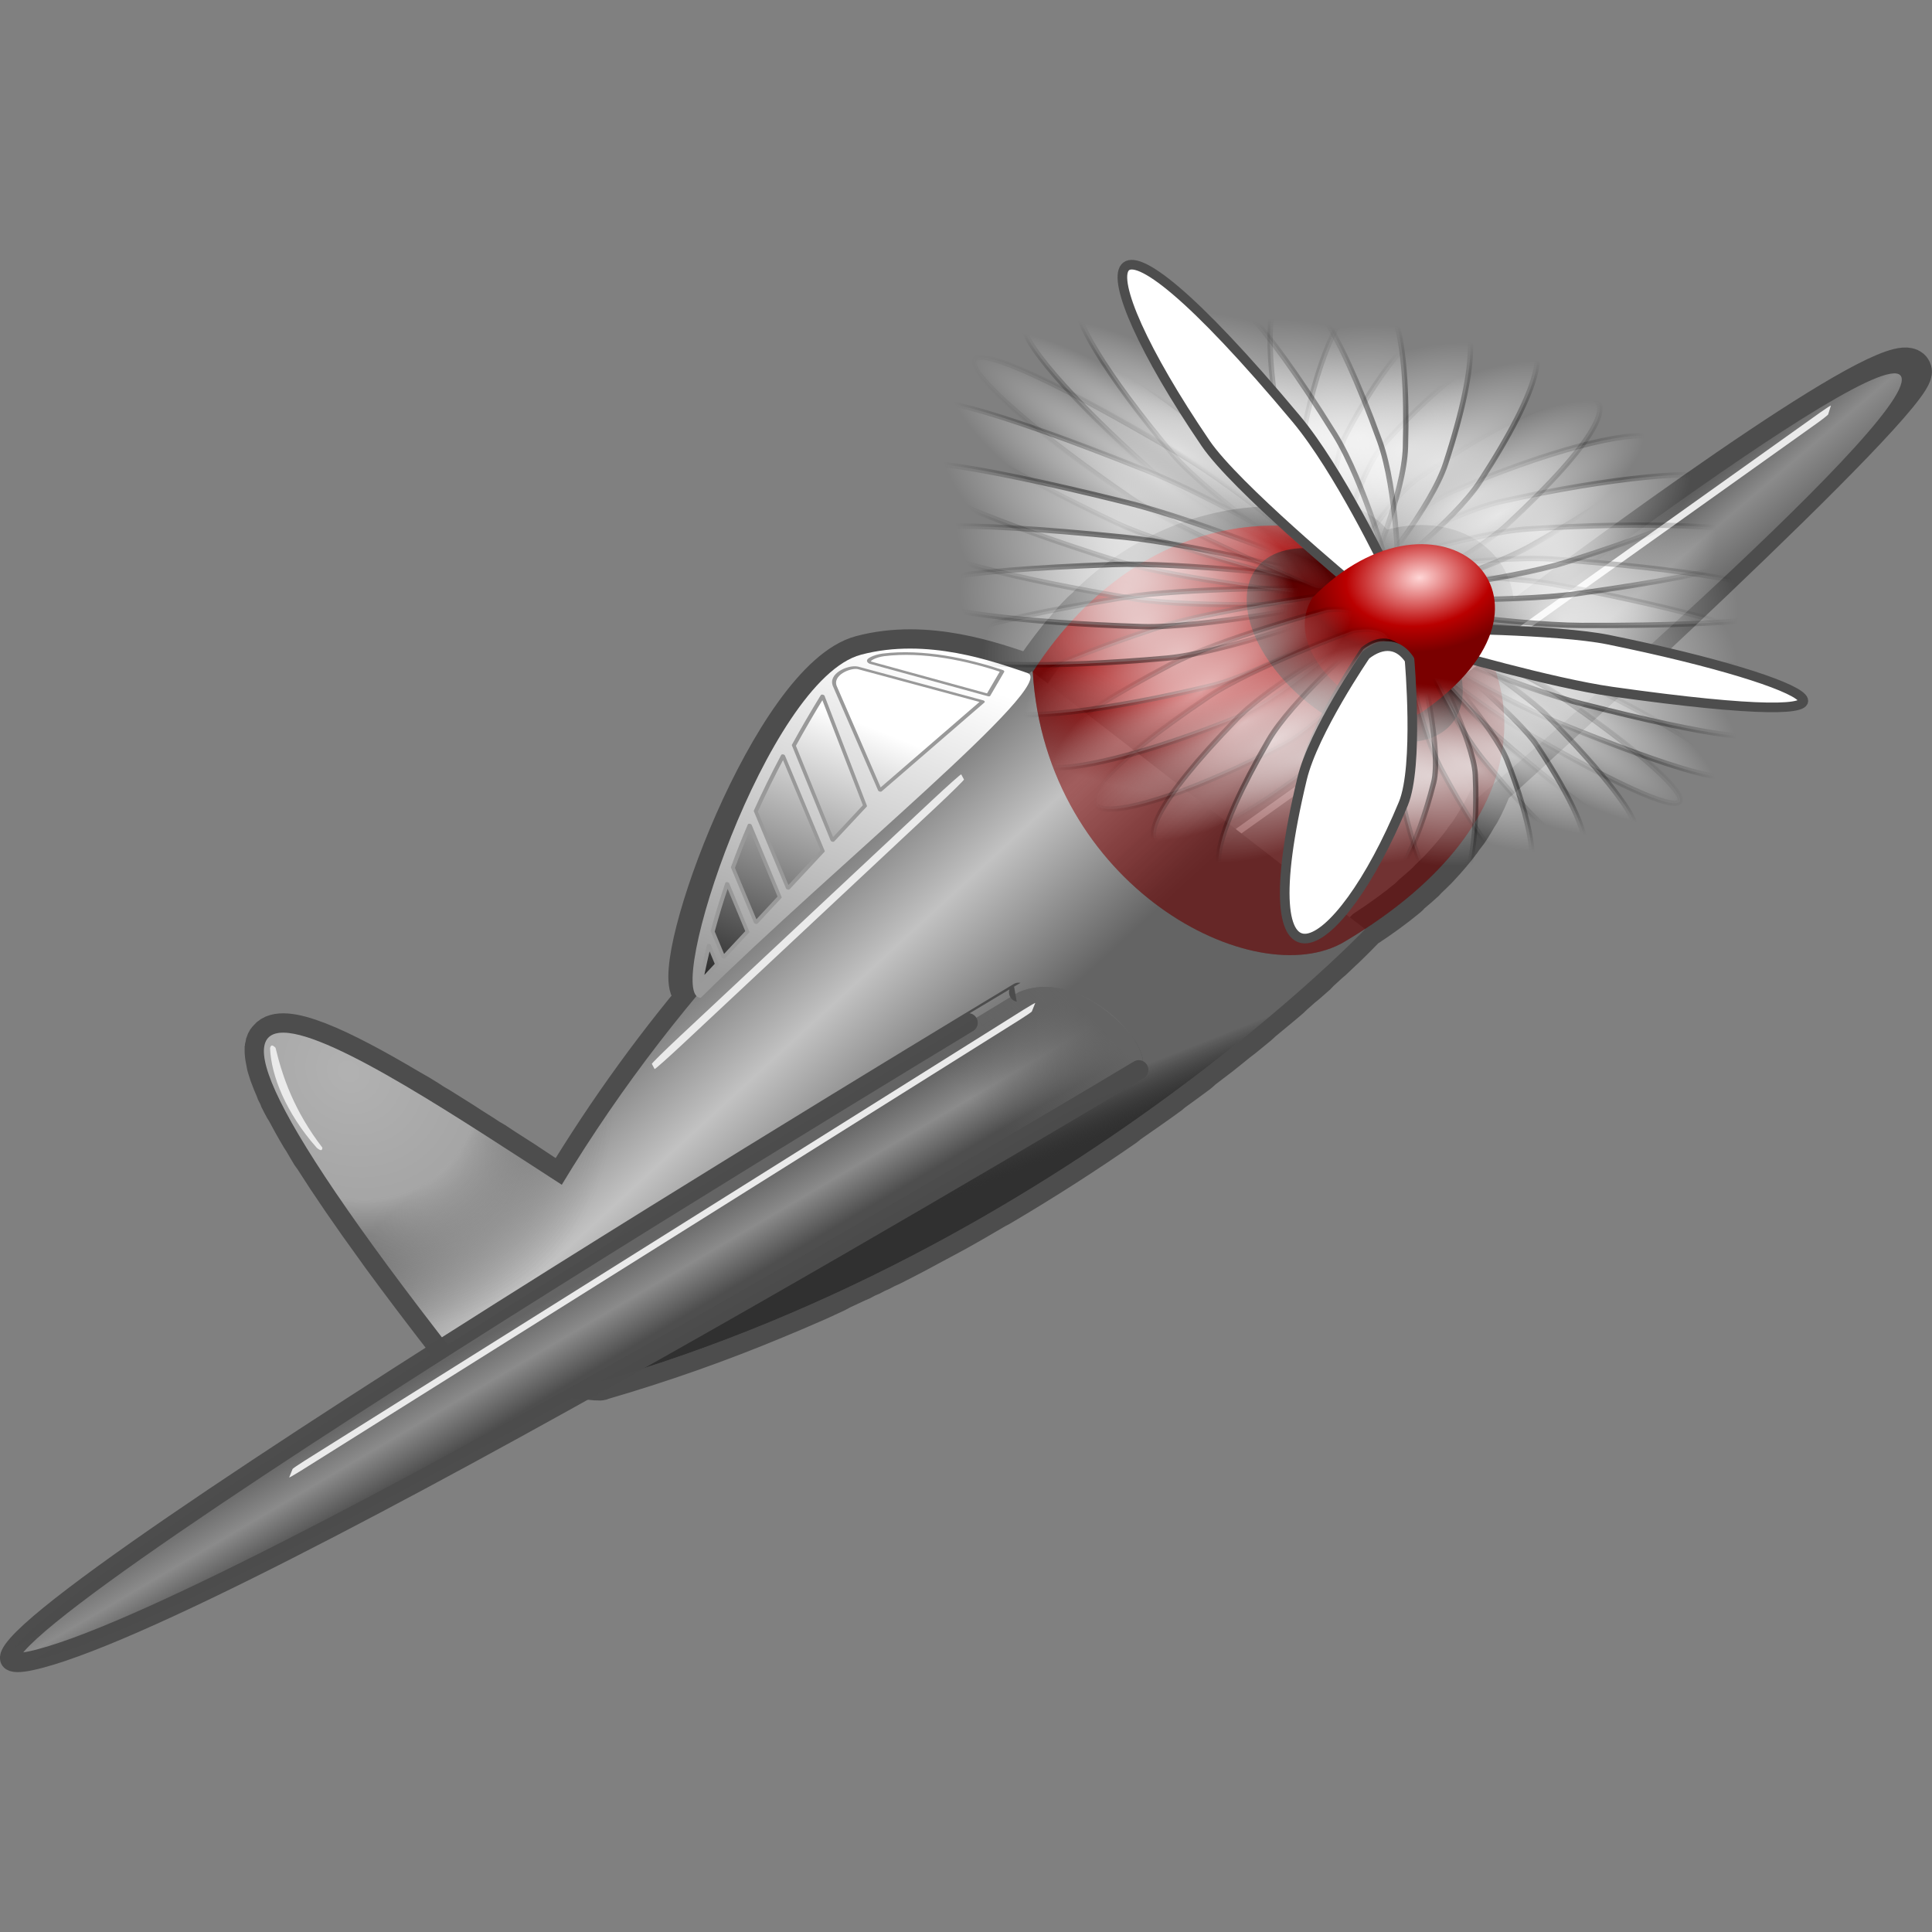 <?xml version="1.0" encoding="UTF-8" standalone="no"?>
<!-- Created with Inkscape (http://www.inkscape.org/) -->

<svg
   xmlns:osb="http://www.openswatchbook.org/uri/2009/osb"
   xmlns:dc="http://purl.org/dc/elements/1.1/"
   xmlns:cc="http://creativecommons.org/ns#"
   xmlns:rdf="http://www.w3.org/1999/02/22-rdf-syntax-ns#"
   xmlns:svg="http://www.w3.org/2000/svg"
   xmlns="http://www.w3.org/2000/svg"
   xmlns:xlink="http://www.w3.org/1999/xlink"
   xmlns:sodipodi="http://sodipodi.sourceforge.net/DTD/sodipodi-0.dtd"
   xmlns:inkscape="http://www.inkscape.org/namespaces/inkscape"
   width="1521.29"
   height="1521.29"
   id="svg3845"
   version="1.1"
   inkscape:version="0.48.1 "
   sodipodi:docname="Plane.svg"
   inkscape:export-filename="C:\Users\Michael\Desktop\tunnelk\img\Plane.png"
   inkscape:export-xdpi="29.58"
   inkscape:export-ydpi="29.58">
  <rect width="100%" height="100%" fill="#808080" stroke="none"/>
  <defs
     id="defs3847">
    <linearGradient
       inkscape:collect="always"
       xlink:href="#linearGradient2271"
       id="linearGradient7015"
       gradientUnits="userSpaceOnUse"
       gradientTransform="matrix(-0.962,0.168,0.692,1.084,152.193,42.738)"
       x1="28.149"
       y1="34.115"
       x2="27.474"
       y2="41.167" />
    <linearGradient
       id="linearGradient2271">
      <stop
         style="stop-color:#4e4e4e;stop-opacity:1;"
         offset="0"
         id="stop2273" />
      <stop
         id="stop2283"
         offset="0.509"
         style="stop-color:#8b8b8b;stop-opacity:1;" />
      <stop
         style="stop-color:#646464;stop-opacity:1;"
         offset="1"
         id="stop2275" />
    </linearGradient>
    <linearGradient
       inkscape:collect="always"
       xlink:href="#linearGradient3238"
       id="linearGradient7017"
       gradientUnits="userSpaceOnUse"
       gradientTransform="matrix(-1.018,0.178,0.719,1.115,152.39,41.473)"
       x1="92.889"
       y1="22.086"
       x2="90.663"
       y2="39.776" />
    <linearGradient
       id="linearGradient3238">
      <stop
         id="stop3240"
         offset="0"
         style="stop-color:#646464;stop-opacity:1;" />
      <stop
         style="stop-color:#c2c2c2;stop-opacity:1;"
         offset="0.491"
         id="stop3242" />
      <stop
         id="stop3244"
         offset="1"
         style="stop-color:#646464;stop-opacity:1;" />
    </linearGradient>
    <linearGradient
       inkscape:collect="always"
       xlink:href="#linearGradient3012"
       id="linearGradient7019"
       gradientUnits="userSpaceOnUse"
       gradientTransform="matrix(-0.847,0.148,0.598,0.927,152.399,40.682)"
       x1="123.019"
       y1="56.348"
       x2="122.152"
       y2="51.947" />
    <linearGradient
       id="linearGradient3012">
      <stop
         style="stop-color:#303030;stop-opacity:1;"
         offset="0"
         id="stop3014" />
      <stop
         style="stop-color:#000000;stop-opacity:0;"
         offset="1"
         id="stop3016" />
    </linearGradient>
    <radialGradient
       inkscape:collect="always"
       xlink:href="#linearGradient2301"
       id="radialGradient7021"
       gradientUnits="userSpaceOnUse"
       gradientTransform="matrix(-0.251,0.471,0.46,0.317,69.769,24.242)"
       cx="122.412"
       cy="3.116"
       fx="122.412"
       fy="3.116"
       r="37.798" />
    <linearGradient
       id="linearGradient2301">
      <stop
         id="stop2303"
         offset="0"
         style="stop-color:#ffffff;stop-opacity:1;" />
      <stop
         style="stop-color:#e7e7e7;stop-opacity:1;"
         offset="0.491"
         id="stop2305" />
      <stop
         id="stop2307"
         offset="1"
         style="stop-color:#373737;stop-opacity:0;" />
    </linearGradient>
    <linearGradient
       inkscape:collect="always"
       xlink:href="#linearGradient2272"
       id="linearGradient7023"
       gradientUnits="userSpaceOnUse"
       gradientTransform="matrix(-0.847,0.148,0.598,0.927,152.399,40.682)"
       x1="82.798"
       y1="19.12"
       x2="119.123"
       y2="32.278" />
    <linearGradient
       id="linearGradient2272">
      <stop
         style="stop-color:#ffffff;stop-opacity:1;"
         offset="0"
         id="stop2274" />
      <stop
         style="stop-color:#9a9a9a;stop-opacity:1;"
         offset="1"
         id="stop2276" />
    </linearGradient>
    <linearGradient
       inkscape:collect="always"
       xlink:href="#linearGradient2462"
       id="linearGradient7031"
       gradientUnits="userSpaceOnUse"
       x1="74.947"
       y1="17.143"
       x2="104.684"
       y2="25.994" />
    <linearGradient
       id="linearGradient2462">
      <stop
         style="stop-color:#ffffff;stop-opacity:1;"
         offset="0"
         id="stop2464" />
      <stop
         style="stop-color:#000000;stop-opacity:1;"
         offset="1"
         id="stop2466" />
    </linearGradient>
    <linearGradient
       inkscape:collect="always"
       xlink:href="#linearGradient2462"
       id="linearGradient7025"
       gradientUnits="userSpaceOnUse"
       x1="74.947"
       y1="17.143"
       x2="104.684"
       y2="25.994" />
    <linearGradient
       id="linearGradient3291">
      <stop
         style="stop-color:#ffffff;stop-opacity:1;"
         offset="0"
         id="stop3293" />
      <stop
         style="stop-color:#000000;stop-opacity:1;"
         offset="1"
         id="stop3295" />
    </linearGradient>
    <linearGradient
       inkscape:collect="always"
       xlink:href="#linearGradient2462"
       id="linearGradient7027"
       gradientUnits="userSpaceOnUse"
       x1="74.947"
       y1="17.143"
       x2="104.684"
       y2="25.994" />
    <linearGradient
       id="linearGradient3298">
      <stop
         style="stop-color:#ffffff;stop-opacity:1;"
         offset="0"
         id="stop3300" />
      <stop
         style="stop-color:#000000;stop-opacity:1;"
         offset="1"
         id="stop3302" />
    </linearGradient>
    <linearGradient
       inkscape:collect="always"
       xlink:href="#linearGradient2462"
       id="linearGradient7029"
       gradientUnits="userSpaceOnUse"
       x1="74.947"
       y1="17.143"
       x2="104.684"
       y2="25.994" />
    <linearGradient
       id="linearGradient3305">
      <stop
         style="stop-color:#ffffff;stop-opacity:1;"
         offset="0"
         id="stop3307" />
      <stop
         style="stop-color:#000000;stop-opacity:1;"
         offset="1"
         id="stop3309" />
    </linearGradient>
    <radialGradient
       inkscape:collect="always"
       xlink:href="#linearGradient2259"
       id="radialGradient7033"
       gradientUnits="userSpaceOnUse"
       gradientTransform="matrix(-1.018,0.178,0.568,0.882,157.255,49.021)"
       cx="52.015"
       cy="20.407"
       fx="52.015"
       fy="20.407"
       r="17.72" />
    <linearGradient
       id="linearGradient2259">
      <stop
         style="stop-color:#800000;stop-opacity:1;"
         offset="0"
         id="stop2261" />
      <stop
         id="stop2269"
         offset="0.482"
         style="stop-color:#900000;stop-opacity:1;" />
      <stop
         style="stop-color:#000000;stop-opacity:0.304;"
         offset="1"
         id="stop2263" />
    </linearGradient>
    <linearGradient
       inkscape:collect="always"
       xlink:href="#linearGradient2289"
       id="linearGradient7035"
       gradientUnits="userSpaceOnUse"
       gradientTransform="matrix(-1.018,0.178,0.719,1.115,152.39,41.473)"
       x1="54.971"
       y1="19.571"
       x2="52.979"
       y2="33.99" />
    <linearGradient
       id="linearGradient2289">
      <stop
         id="stop2291"
         offset="0"
         style="stop-color:#900000;stop-opacity:1;" />
      <stop
         style="stop-color:#e40000;stop-opacity:0.678;"
         offset="0.482"
         id="stop2293" />
      <stop
         id="stop2295"
         offset="1"
         style="stop-color:#900000;stop-opacity:1;" />
    </linearGradient>
    <radialGradient
       inkscape:collect="always"
       xlink:href="#linearGradient2241"
       id="radialGradient7037"
       gradientUnits="userSpaceOnUse"
       gradientTransform="matrix(1,0,0,1.197,0,-81.939)"
       cx="-430.325"
       cy="415.461"
       fx="-430.325"
       fy="415.461"
       r="33.292" />
    <linearGradient
       id="linearGradient2241"
       osb:paint="gradient">
      <stop
         style="stop-color:#800000;stop-opacity:1;"
         offset="0"
         id="stop2243" />
      <stop
         style="stop-color:#000000;stop-opacity:1;"
         offset="1"
         id="stop2245" />
    </linearGradient>
    <radialGradient
       inkscape:collect="always"
       xlink:href="#linearGradient2922"
       id="radialGradient7039"
       gradientUnits="userSpaceOnUse"
       gradientTransform="matrix(-0.779,0.136,0.679,1.053,144.43,34.572)"
       cx="42.645"
       cy="45.935"
       fx="42.645"
       fy="45.935"
       r="11.134" />
    <linearGradient
       inkscape:collect="always"
       id="linearGradient2922">
      <stop
         style="stop-color:#ffffff;stop-opacity:1;"
         offset="0"
         id="stop2924" />
      <stop
         style="stop-color:#ffffff;stop-opacity:0;"
         offset="1"
         id="stop2926" />
    </linearGradient>
    <radialGradient
       inkscape:collect="always"
       xlink:href="#linearGradient2992"
       id="radialGradient7041"
       gradientUnits="userSpaceOnUse"
       gradientTransform="matrix(-0.779,0.136,0.679,1.053,144.43,34.572)"
       cx="42.645"
       cy="45.935"
       fx="42.645"
       fy="45.935"
       r="11.134" />
    <linearGradient
       inkscape:collect="always"
       id="linearGradient2992">
      <stop
         style="stop-color:#000000;stop-opacity:1;"
         offset="0"
         id="stop2994" />
      <stop
         style="stop-color:#000000;stop-opacity:0;"
         offset="1"
         id="stop2996" />
    </linearGradient>
    <radialGradient
       inkscape:collect="always"
       xlink:href="#linearGradient2922"
       id="radialGradient7043"
       gradientUnits="userSpaceOnUse"
       gradientTransform="matrix(-0.779,0.136,0.494,0.767,152.813,47.577)"
       cx="39.726"
       cy="44.462"
       fx="39.726"
       fy="44.462"
       r="13.033" />
    <radialGradient
       inkscape:collect="always"
       xlink:href="#linearGradient2992"
       id="radialGradient7045"
       gradientUnits="userSpaceOnUse"
       gradientTransform="matrix(-0.779,0.136,0.494,0.767,152.813,47.577)"
       cx="39.726"
       cy="44.462"
       fx="39.726"
       fy="44.462"
       r="13.033" />
    <radialGradient
       inkscape:collect="always"
       xlink:href="#linearGradient2922"
       id="radialGradient7047"
       gradientUnits="userSpaceOnUse"
       gradientTransform="matrix(-0.779,0.136,0.345,0.535,158.854,56.949)"
       cx="37.493"
       cy="41.569"
       fx="37.493"
       fy="41.569"
       r="14.605" />
    <radialGradient
       inkscape:collect="always"
       xlink:href="#linearGradient2992"
       id="radialGradient7049"
       gradientUnits="userSpaceOnUse"
       gradientTransform="matrix(-0.779,0.136,0.345,0.535,158.854,56.949)"
       cx="37.493"
       cy="41.569"
       fx="37.493"
       fy="41.569"
       r="14.605" />
    <radialGradient
       inkscape:collect="always"
       xlink:href="#linearGradient2922"
       id="radialGradient7051"
       gradientUnits="userSpaceOnUse"
       gradientTransform="matrix(-0.779,0.136,0.222,0.344,163.011,63.396)"
       cx="35.687"
       cy="38.622"
       fx="35.687"
       fy="38.622"
       r="15.681" />
    <radialGradient
       inkscape:collect="always"
       xlink:href="#linearGradient2992"
       id="radialGradient7053"
       gradientUnits="userSpaceOnUse"
       gradientTransform="matrix(-0.779,0.136,0.222,0.344,163.011,63.396)"
       cx="35.687"
       cy="38.622"
       fx="35.687"
       fy="38.622"
       r="15.681" />
    <radialGradient
       inkscape:collect="always"
       xlink:href="#linearGradient2922"
       id="radialGradient7055"
       gradientUnits="userSpaceOnUse"
       gradientTransform="matrix(-0.779,0.136,0.14,0.217,163.465,66.685)"
       cx="35.099"
       cy="34.903"
       fx="35.099"
       fy="34.903"
       r="16.57" />
    <radialGradient
       inkscape:collect="always"
       xlink:href="#linearGradient2992"
       id="radialGradient7057"
       gradientUnits="userSpaceOnUse"
       gradientTransform="matrix(-0.779,0.136,0.14,0.217,163.465,66.685)"
       cx="35.099"
       cy="34.903"
       fx="35.099"
       fy="34.903"
       r="16.57" />
    <radialGradient
       inkscape:collect="always"
       xlink:href="#linearGradient2922"
       id="radialGradient7059"
       gradientUnits="userSpaceOnUse"
       gradientTransform="matrix(-0.779,0.136,0.137,0.213,162.157,65.431)"
       cx="34.811"
       cy="31.814"
       fx="34.811"
       fy="31.814"
       r="16.823" />
    <radialGradient
       inkscape:collect="always"
       xlink:href="#linearGradient2992"
       id="radialGradient7061"
       gradientUnits="userSpaceOnUse"
       gradientTransform="matrix(-0.779,0.136,0.137,0.213,162.157,65.431)"
       cx="34.811"
       cy="31.814"
       fx="34.811"
       fy="31.814"
       r="16.823" />
    <radialGradient
       inkscape:collect="always"
       xlink:href="#linearGradient2922"
       id="radialGradient7063"
       gradientUnits="userSpaceOnUse"
       gradientTransform="matrix(-0.779,0.136,0.196,0.304,160.613,59.676)"
       cx="35.767"
       cy="29.03"
       fx="35.767"
       fy="29.03"
       r="16.593" />
    <radialGradient
       inkscape:collect="always"
       xlink:href="#linearGradient2992"
       id="radialGradient7065"
       gradientUnits="userSpaceOnUse"
       gradientTransform="matrix(-0.779,0.136,0.196,0.304,160.613,59.676)"
       cx="35.767"
       cy="29.03"
       fx="35.767"
       fy="29.03"
       r="16.593" />
    <radialGradient
       inkscape:collect="always"
       xlink:href="#linearGradient2922"
       id="radialGradient7067"
       gradientUnits="userSpaceOnUse"
       gradientTransform="matrix(-0.779,0.136,0.284,0.44,157.376,54.655)"
       cx="36.763"
       cy="26.403"
       fx="36.763"
       fy="26.403"
       r="15.964" />
    <radialGradient
       inkscape:collect="always"
       xlink:href="#linearGradient2992"
       id="radialGradient7069"
       gradientUnits="userSpaceOnUse"
       gradientTransform="matrix(-0.779,0.136,0.284,0.44,157.376,54.655)"
       cx="36.763"
       cy="26.403"
       fx="36.763"
       fy="26.403"
       r="15.964" />
    <radialGradient
       inkscape:collect="always"
       xlink:href="#linearGradient2922"
       id="radialGradient7071"
       gradientUnits="userSpaceOnUse"
       gradientTransform="matrix(-0.779,0.136,0.396,0.614,153.981,49.388)"
       cx="38.301"
       cy="23.584"
       fx="38.301"
       fy="23.584"
       r="14.834" />
    <radialGradient
       inkscape:collect="always"
       xlink:href="#linearGradient2992"
       id="radialGradient7073"
       gradientUnits="userSpaceOnUse"
       gradientTransform="matrix(-0.779,0.136,0.396,0.614,153.981,49.388)"
       cx="38.301"
       cy="23.584"
       fx="38.301"
       fy="23.584"
       r="14.834" />
    <radialGradient
       inkscape:collect="always"
       xlink:href="#linearGradient2922"
       id="radialGradient7075"
       gradientUnits="userSpaceOnUse"
       gradientTransform="matrix(-0.779,0.136,1.467,2.275,102.411,-30.611)"
       cx="49.949"
       cy="52.27"
       fx="49.949"
       fy="52.27"
       r="4.912" />
    <radialGradient
       inkscape:collect="always"
       xlink:href="#linearGradient2992"
       id="radialGradient7077"
       gradientUnits="userSpaceOnUse"
       gradientTransform="matrix(-0.779,0.136,1.467,2.275,102.411,-30.611)"
       cx="49.949"
       cy="52.27"
       fx="49.949"
       fy="52.27"
       r="4.912" />
    <radialGradient
       inkscape:collect="always"
       xlink:href="#linearGradient2922"
       id="radialGradient7079"
       gradientUnits="userSpaceOnUse"
       gradientTransform="matrix(-0.779,0.136,0.921,1.429,131.156,13.981)"
       cx="46.983"
       cy="51.652"
       fx="46.983"
       fy="51.652"
       r="7.534" />
    <radialGradient
       inkscape:collect="always"
       xlink:href="#linearGradient2992"
       id="radialGradient7081"
       gradientUnits="userSpaceOnUse"
       gradientTransform="matrix(-0.779,0.136,0.921,1.429,131.156,13.981)"
       cx="46.983"
       cy="51.652"
       fx="46.983"
       fy="51.652"
       r="7.534" />
    <radialGradient
       inkscape:collect="always"
       xlink:href="#linearGradient2922"
       id="radialGradient7083"
       gradientUnits="userSpaceOnUse"
       gradientTransform="matrix(-0.779,0.136,2.1,3.258,68.781,-82.782)"
       cx="52.441"
       cy="52.342"
       fx="52.441"
       fy="52.342"
       r="3.469" />
    <radialGradient
       inkscape:collect="always"
       xlink:href="#linearGradient2992"
       id="radialGradient7085"
       gradientUnits="userSpaceOnUse"
       gradientTransform="matrix(-0.779,0.136,2.1,3.258,68.781,-82.782)"
       cx="52.441"
       cy="52.342"
       fx="52.441"
       fy="52.342"
       r="3.469" />
    <radialGradient
       inkscape:collect="always"
       xlink:href="#linearGradient2922"
       id="radialGradient7087"
       gradientUnits="userSpaceOnUse"
       gradientTransform="matrix(-0.779,0.136,1.749,2.713,88.027,-52.924)"
       cx="54.889"
       cy="51.964"
       fx="54.889"
       fy="51.964"
       r="3.984" />
    <radialGradient
       inkscape:collect="always"
       xlink:href="#linearGradient2992"
       id="radialGradient7089"
       gradientUnits="userSpaceOnUse"
       gradientTransform="matrix(-0.779,0.136,1.749,2.713,88.027,-52.924)"
       cx="54.889"
       cy="51.964"
       fx="54.889"
       fy="51.964"
       r="3.984" />
    <radialGradient
       inkscape:collect="always"
       xlink:href="#linearGradient2922"
       id="radialGradient7091"
       gradientUnits="userSpaceOnUse"
       gradientTransform="matrix(-0.779,0.136,0.61,0.946,149.01,41.677)"
       cx="40.124"
       cy="22.374"
       fx="40.124"
       fy="22.374"
       r="12.433" />
    <radialGradient
       inkscape:collect="always"
       xlink:href="#linearGradient2992"
       id="radialGradient7093"
       gradientUnits="userSpaceOnUse"
       gradientTransform="matrix(-0.779,0.136,0.61,0.946,149.01,41.677)"
       cx="40.124"
       cy="22.374"
       fx="40.124"
       fy="22.374"
       r="12.433" />
    <radialGradient
       inkscape:collect="always"
       xlink:href="#linearGradient2922"
       id="radialGradient7095"
       gradientUnits="userSpaceOnUse"
       gradientTransform="matrix(-0.779,0.136,1.509,2.341,134.284,18.833)"
       cx="47.372"
       cy="16.747"
       fx="47.372"
       fy="16.747"
       r="5.885" />
    <radialGradient
       inkscape:collect="always"
       xlink:href="#linearGradient2992"
       id="radialGradient7097"
       gradientUnits="userSpaceOnUse"
       gradientTransform="matrix(-0.779,0.136,1.509,2.341,134.284,18.833)"
       cx="47.372"
       cy="16.747"
       fx="47.372"
       fy="16.747"
       r="5.885" />
    <radialGradient
       inkscape:collect="always"
       xlink:href="#linearGradient2922"
       id="radialGradient7099"
       gradientUnits="userSpaceOnUse"
       gradientTransform="matrix(-0.779,0.136,2.287,3.547,122.231,0.136)"
       cx="50.252"
       cy="16.191"
       fx="50.252"
       fy="16.191"
       r="3.928" />
    <radialGradient
       inkscape:collect="always"
       xlink:href="#linearGradient2992"
       id="radialGradient7101"
       gradientUnits="userSpaceOnUse"
       gradientTransform="matrix(-0.779,0.136,2.287,3.547,122.231,0.136)"
       cx="50.252"
       cy="16.191"
       fx="50.252"
       fy="16.191"
       r="3.928" />
    <radialGradient
       inkscape:collect="always"
       xlink:href="#linearGradient2922"
       id="radialGradient7103"
       gradientUnits="userSpaceOnUse"
       gradientTransform="matrix(-0.779,0.136,0.813,1.262,145.052,35.538)"
       cx="42.593"
       cy="20.099"
       fx="42.593"
       fy="20.099"
       r="10.587" />
    <radialGradient
       inkscape:collect="always"
       xlink:href="#linearGradient2992"
       id="radialGradient7105"
       gradientUnits="userSpaceOnUse"
       gradientTransform="matrix(-0.779,0.136,0.813,1.262,145.052,35.538)"
       cx="42.593"
       cy="20.099"
       fx="42.593"
       fy="20.099"
       r="10.587" />
    <radialGradient
       inkscape:collect="always"
       xlink:href="#linearGradient2922"
       id="radialGradient7107"
       gradientUnits="userSpaceOnUse"
       gradientTransform="matrix(-0.779,0.136,1.592,2.47,132.837,16.589)"
       cx="57.07"
       cy="16.803"
       fx="57.07"
       fy="16.803"
       r="5.557" />
    <radialGradient
       inkscape:collect="always"
       xlink:href="#linearGradient2992"
       id="radialGradient7109"
       gradientUnits="userSpaceOnUse"
       gradientTransform="matrix(-0.779,0.136,1.592,2.47,132.837,16.589)"
       cx="57.07"
       cy="16.803"
       fx="57.07"
       fy="16.803"
       r="5.557" />
    <radialGradient
       inkscape:collect="always"
       xlink:href="#linearGradient2922"
       id="radialGradient7111"
       gradientUnits="userSpaceOnUse"
       gradientTransform="matrix(-0.779,0.136,2.457,3.811,118.867,-5.083)"
       cx="54.043"
       cy="16.509"
       fx="54.043"
       fy="16.509"
       r="3.719" />
    <radialGradient
       inkscape:collect="always"
       xlink:href="#linearGradient2992"
       id="radialGradient7113"
       gradientUnits="userSpaceOnUse"
       gradientTransform="matrix(-0.779,0.136,2.457,3.811,118.867,-5.083)"
       cx="54.043"
       cy="16.509"
       fx="54.043"
       fy="16.509"
       r="3.719" />
    <radialGradient
       inkscape:collect="always"
       xlink:href="#linearGradient2922"
       id="radialGradient7115"
       gradientUnits="userSpaceOnUse"
       gradientTransform="matrix(-0.779,0.136,0.956,1.483,142.724,31.926)"
       cx="60.843"
       cy="18.769"
       fx="60.843"
       fy="18.769"
       r="8.679" />
    <radialGradient
       inkscape:collect="always"
       xlink:href="#linearGradient2992"
       id="radialGradient7117"
       gradientUnits="userSpaceOnUse"
       gradientTransform="matrix(-0.779,0.136,0.956,1.483,142.724,31.926)"
       cx="60.843"
       cy="18.769"
       fx="60.843"
       fy="18.769"
       r="8.679" />
    <radialGradient
       inkscape:collect="always"
       xlink:href="#linearGradient2922"
       id="radialGradient7119"
       gradientUnits="userSpaceOnUse"
       gradientTransform="matrix(-0.779,0.136,0.627,0.973,148.666,41.144)"
       cx="63.788"
       cy="21.68"
       fx="63.788"
       fy="21.68"
       r="11.494" />
    <radialGradient
       inkscape:collect="always"
       xlink:href="#linearGradient2992"
       id="radialGradient7121"
       gradientUnits="userSpaceOnUse"
       gradientTransform="matrix(-0.779,0.136,0.627,0.973,148.666,41.144)"
       cx="63.788"
       cy="21.68"
       fx="63.788"
       fy="21.68"
       r="11.494" />
    <radialGradient
       inkscape:collect="always"
       xlink:href="#linearGradient2922"
       id="radialGradient7123"
       gradientUnits="userSpaceOnUse"
       gradientTransform="matrix(-0.779,0.136,0.213,0.331,160.606,59.667)"
       cx="68.978"
       cy="30.491"
       fx="68.978"
       fy="30.491"
       r="16.448" />
    <radialGradient
       inkscape:collect="always"
       xlink:href="#linearGradient2992"
       id="radialGradient7125"
       gradientUnits="userSpaceOnUse"
       gradientTransform="matrix(-0.779,0.136,0.213,0.331,160.606,59.667)"
       cx="68.978"
       cy="30.491"
       fx="68.978"
       fy="30.491"
       r="16.448" />
    <radialGradient
       inkscape:collect="always"
       xlink:href="#linearGradient2249"
       id="radialGradient7127"
       gradientUnits="userSpaceOnUse"
       gradientTransform="matrix(-1.018,0.178,0.505,0.783,159.099,51.88)"
       cx="39.394"
       cy="28.362"
       fx="39.394"
       fy="28.362"
       r="7.661" />
    <linearGradient
       id="linearGradient2249">
      <stop
         style="stop-color:#ffd6d6;stop-opacity:1;"
         offset="0"
         id="stop2251" />
      <stop
         id="stop3020"
         offset="0.651"
         style="stop-color:#ba0000;stop-opacity:1;" />
      <stop
         style="stop-color:#7a0000;stop-opacity:1;"
         offset="1"
         id="stop2253" />
    </linearGradient>
    <linearGradient
       inkscape:collect="always"
       xlink:href="#linearGradient2271"
       id="linearGradient7129"
       gradientUnits="userSpaceOnUse"
       gradientTransform="matrix(-1.018,0.178,0.719,1.115,152.39,41.473)"
       x1="124.224"
       y1="42.691"
       x2="123.972"
       y2="37.199" />
    <linearGradient
       id="linearGradient3633">
      <stop
         style="stop-color:#4e4e4e;stop-opacity:1;"
         offset="0"
         id="stop3635" />
      <stop
         id="stop3637"
         offset="0.509"
         style="stop-color:#8b8b8b;stop-opacity:1;" />
      <stop
         style="stop-color:#646464;stop-opacity:1;"
         offset="1"
         id="stop3639" />
    </linearGradient>
    <linearGradient
       inkscape:collect="always"
       xlink:href="#linearGradient2503"
       id="linearGradient7131"
       gradientUnits="userSpaceOnUse"
       gradientTransform="matrix(-0.847,0.148,0.598,0.927,152.399,40.682)"
       x1="102.799"
       y1="51.638"
       x2="115.359"
       y2="48.614" />
    <linearGradient
       inkscape:collect="always"
       id="linearGradient2503">
      <stop
         style="stop-color:#646464;stop-opacity:1;"
         offset="0"
         id="stop2505" />
      <stop
         style="stop-color:#646464;stop-opacity:0;"
         offset="1"
         id="stop2507" />
    </linearGradient>
    <radialGradient
       inkscape:collect="always"
       xlink:href="#linearGradient2922"
       id="radialGradient7133"
       gradientUnits="userSpaceOnUse"
       gradientTransform="matrix(-0.779,0.136,1.06,1.645,123.235,1.693)"
       cx="57.961"
       cy="53.097"
       fx="57.961"
       fy="53.097"
       r="5.345" />
    <radialGradient
       inkscape:collect="always"
       xlink:href="#linearGradient2992"
       id="radialGradient7135"
       gradientUnits="userSpaceOnUse"
       gradientTransform="matrix(-0.779,0.136,1.06,1.645,123.235,1.693)"
       cx="57.961"
       cy="53.097"
       fx="57.961"
       fy="53.097"
       r="5.345" />
    <radialGradient
       inkscape:collect="always"
       xlink:href="#linearGradient2922"
       id="radialGradient7137"
       gradientUnits="userSpaceOnUse"
       gradientTransform="matrix(-0.779,0.136,0.753,1.167,139.769,27.341)"
       cx="61.252"
       cy="52.161"
       fx="61.252"
       fy="52.161"
       r="7.505" />
    <radialGradient
       inkscape:collect="always"
       xlink:href="#linearGradient2992"
       id="radialGradient7139"
       gradientUnits="userSpaceOnUse"
       gradientTransform="matrix(-0.779,0.136,0.753,1.167,139.769,27.341)"
       cx="61.252"
       cy="52.161"
       fx="61.252"
       fy="52.161"
       r="7.505" />
    <radialGradient
       inkscape:collect="always"
       xlink:href="#linearGradient2922"
       id="radialGradient7141"
       gradientUnits="userSpaceOnUse"
       gradientTransform="matrix(-0.779,0.136,0.148,0.23,164.019,64.961)"
       cx="70.651"
       cy="34.033"
       fx="70.651"
       fy="34.033"
       r="16.992" />
    <radialGradient
       inkscape:collect="always"
       xlink:href="#linearGradient2992"
       id="radialGradient7143"
       gradientUnits="userSpaceOnUse"
       gradientTransform="matrix(-0.779,0.136,0.148,0.23,164.019,64.961)"
       cx="70.651"
       cy="34.033"
       fx="70.651"
       fy="34.033"
       r="16.992" />
    <radialGradient
       inkscape:collect="always"
       xlink:href="#linearGradient2922"
       id="radialGradient7145"
       gradientUnits="userSpaceOnUse"
       gradientTransform="matrix(-0.779,0.136,0.136,0.21,166.177,68.307)"
       cx="70.967"
       cy="38.213"
       fx="70.967"
       fy="38.213"
       r="17.119" />
    <radialGradient
       inkscape:collect="always"
       xlink:href="#linearGradient2992"
       id="radialGradient7147"
       gradientUnits="userSpaceOnUse"
       gradientTransform="matrix(-0.779,0.136,0.136,0.21,166.177,68.307)"
       cx="70.967"
       cy="38.213"
       fx="70.967"
       fy="38.213"
       r="17.119" />
    <radialGradient
       inkscape:collect="always"
       xlink:href="#linearGradient2922"
       id="radialGradient7149"
       gradientUnits="userSpaceOnUse"
       gradientTransform="matrix(-0.779,0.136,0.32,0.496,156.488,53.278)"
       cx="68.508"
       cy="26.666"
       fx="68.508"
       fy="26.666"
       r="15.201" />
    <radialGradient
       inkscape:collect="always"
       xlink:href="#linearGradient2992"
       id="radialGradient7151"
       gradientUnits="userSpaceOnUse"
       gradientTransform="matrix(-0.779,0.136,0.32,0.496,156.488,53.278)"
       cx="68.508"
       cy="26.666"
       fx="68.508"
       fy="26.666"
       r="15.201" />
    <radialGradient
       inkscape:collect="always"
       xlink:href="#linearGradient2922"
       id="radialGradient7153"
       gradientUnits="userSpaceOnUse"
       gradientTransform="matrix(-0.779,0.136,0.439,0.68,152.97,47.821)"
       cx="66.479"
       cy="23.582"
       fx="66.479"
       fy="23.582"
       r="13.772" />
    <radialGradient
       inkscape:collect="always"
       xlink:href="#linearGradient2992"
       id="radialGradient7155"
       gradientUnits="userSpaceOnUse"
       gradientTransform="matrix(-0.779,0.136,0.439,0.68,152.97,47.821)"
       cx="66.479"
       cy="23.582"
       fx="66.479"
       fy="23.582"
       r="13.772" />
    <radialGradient
       inkscape:collect="always"
       xlink:href="#linearGradient2922"
       id="radialGradient7157"
       gradientUnits="userSpaceOnUse"
       gradientTransform="matrix(-0.779,0.136,0.148,0.23,166.762,69.216)"
       cx="70.737"
       cy="40.893"
       fx="70.737"
       fy="40.893"
       r="17.141" />
    <radialGradient
       inkscape:collect="always"
       xlink:href="#linearGradient2992"
       id="radialGradient7159"
       gradientUnits="userSpaceOnUse"
       gradientTransform="matrix(-0.779,0.136,0.148,0.23,166.762,69.216)"
       cx="70.737"
       cy="40.893"
       fx="70.737"
       fy="40.893"
       r="17.141" />
    <radialGradient
       inkscape:collect="always"
       xlink:href="#linearGradient2922"
       id="radialGradient7161"
       gradientUnits="userSpaceOnUse"
       gradientTransform="matrix(-0.779,0.136,0.223,0.346,164.582,65.834)"
       cx="70.28"
       cy="43.543"
       fx="70.28"
       fy="43.543"
       r="16.989" />
    <radialGradient
       inkscape:collect="always"
       xlink:href="#linearGradient2992"
       id="radialGradient7163"
       gradientUnits="userSpaceOnUse"
       gradientTransform="matrix(-0.779,0.136,0.223,0.346,164.582,65.834)"
       cx="70.28"
       cy="43.543"
       fx="70.28"
       fy="43.543"
       r="16.989" />
    <radialGradient
       inkscape:collect="always"
       xlink:href="#linearGradient2922"
       id="radialGradient7165"
       gradientUnits="userSpaceOnUse"
       gradientTransform="matrix(-0.779,0.136,0.499,0.774,152.924,47.75)"
       cx="64.475"
       cy="50.819"
       fx="64.475"
       fy="50.819"
       r="10.552" />
    <radialGradient
       inkscape:collect="always"
       xlink:href="#linearGradient2992"
       id="radialGradient7167"
       gradientUnits="userSpaceOnUse"
       gradientTransform="matrix(-0.779,0.136,0.499,0.774,152.924,47.75)"
       cx="64.475"
       cy="50.819"
       fx="64.475"
       fy="50.819"
       r="10.552" />
    <radialGradient
       inkscape:collect="always"
       xlink:href="#linearGradient2922"
       id="radialGradient7169"
       gradientUnits="userSpaceOnUse"
       gradientTransform="matrix(-0.779,0.136,0.36,0.558,159.636,58.162)"
       cx="67.334"
       cy="48.852"
       fx="67.334"
       fy="48.852"
       r="11.912" />
    <radialGradient
       inkscape:collect="always"
       xlink:href="#linearGradient2992"
       id="radialGradient7171"
       gradientUnits="userSpaceOnUse"
       gradientTransform="matrix(-0.779,0.136,0.36,0.558,159.636,58.162)"
       cx="67.334"
       cy="48.852"
       fx="67.334"
       fy="48.852"
       r="11.912" />
  </defs>
  <sodipodi:namedview
     id="base"
     pagecolor="#ffffff"
     bordercolor="#666666"
     borderopacity="1.0"
     inkscape:pageopacity="0.0"
     inkscape:pageshadow="2"
     inkscape:zoom="0.28608398"
     inkscape:cx="492.62958"
     inkscape:cy="790.05985"
     inkscape:document-units="px"
     inkscape:current-layer="layer1"
     showgrid="false"
     fit-margin-top="0"
     fit-margin-left="0"
     fit-margin-right="0"
     fit-margin-bottom="0"
     inkscape:window-width="1920"
     inkscape:window-height="1018"
     inkscape:window-x="-8"
     inkscape:window-y="-8"
     inkscape:window-maximized="1" />
  <g
     inkscape:label="Layer 1"
     inkscape:groupmode="layer"
     id="layer1"
     transform="translate(-33.723,718.694)">
    <g
       id="g6630"
       transform="matrix(9.16,-4.011,4.011,9.16,-394.986,-471.895)">
      <path
         id="path3223"
         d="m 131.115,77.439 c 0.177,0.191 0.309,0.379 0.477,0.576 5.744,0.511 8.437,5.393 5.276,9.117 0.257,0.123 0.525,0.274 0.792,0.404 14.118,-3.302 38.172,-8.548 37.759,-5.782 -0.321,2.147 -40.859,15.938 -43.441,16.736 -0.523,0.533 -1.094,1.055 -1.731,1.543 -0.074,0.057 -0.175,0.104 -0.251,0.16 -0.304,0.225 -0.619,0.456 -0.949,0.67 -0.083,0.053 -0.167,0.107 -0.251,0.16 -0.168,0.106 -0.349,0.183 -0.524,0.285 -0.087,0.051 -0.162,0.11 -0.251,0.16 -0.712,0.404 -1.491,0.789 -2.309,1.14 -0.102,0.044 -0.201,0.088 -0.305,0.131 -0.312,0.129 -0.642,0.242 -0.969,0.363 -0.109,0.04 -0.194,0.091 -0.305,0.131 -0.444,0.157 -0.912,0.293 -1.383,0.435 -0.118,0.035 -0.217,0.102 -0.337,0.136 -1.27,0.366 -2.647,0.667 -4.119,0.913 0,0 -0.034,0.028 -0.105,0.057 -0.248,0.101 -0.92,0.382 -1.98,0.772 -0.076,0.028 -0.152,0.05 -0.232,0.079 -0.319,0.116 -0.653,0.241 -1.033,0.374 -0.095,0.033 -0.229,0.062 -0.328,0.096 -0.296,0.103 -0.599,0.205 -0.928,0.317 -0.11,0.037 -0.192,0.093 -0.305,0.131 -0.34,0.114 -0.715,0.224 -1.087,0.345 -0.124,0.04 -0.263,0.066 -0.391,0.107 -0.255,0.082 -0.522,0.17 -0.792,0.255 -0.135,0.043 -0.262,0.104 -0.401,0.147 -0.828,0.258 -1.736,0.504 -2.684,0.779 -0.158,0.046 -0.303,0.113 -0.464,0.159 -0.483,0.138 -0.958,0.271 -1.469,0.412 -0.17,0.047 -0.377,0.088 -0.55,0.135 -0.521,0.141 -1.049,0.292 -1.596,0.434 -0.183,0.047 -0.365,0.087 -0.55,0.135 -0.371,0.095 -0.75,0.18 -1.132,0.275 -0.191,0.047 -0.365,0.128 -0.56,0.175 -0.777,0.189 -1.593,0.352 -2.414,0.538 -0.103,0.024 -0.192,0.067 -0.296,0.09 -1.24,0.279 -2.544,0.528 -3.878,0.794 -0.111,0.022 -0.216,0.074 -0.328,0.096 -3.577,0.704 -7.475,1.341 -11.629,1.838 -0.13,0.016 -0.242,0.011 -0.372,0.026 -1.173,0.137 -2.359,0.279 -3.571,0.391 -0.539,0.05 -1.103,0.088 -1.649,0.133 -0.136,0.011 -0.267,0.021 -0.404,0.032 -0.411,0.033 -0.83,0.072 -1.245,0.101 -0.138,0.01 -0.266,0.022 -0.404,0.032 -0.693,0.047 -1.372,0.092 -2.075,0.13 -0.141,0.008 -0.317,-0.005 -0.459,0.003 -0.141,0.007 -0.263,0.025 -0.404,0.032 -0.142,0.007 -0.317,-0.004 -0.459,0.003 -0.142,0.006 -0.262,0.026 -0.404,0.032 -0.142,0.006 -0.284,-0.009 -0.427,-0.003 -0.143,0.006 -0.293,0.032 -0.436,0.037 -0.143,0.005 -0.283,-0.008 -0.427,-0.003 -0.43,0.014 -0.856,0.021 -1.289,0.031 -0.145,0.003 -0.291,0.035 -0.436,0.037 -0.58,0.012 -1.162,0.029 -1.748,0.034 -0.146,0.001 -0.28,-0.004 -0.427,-0.003 -1.027,0.005 -2.093,-0.015 -3.137,-0.034 -4.685,-0.083 -9.525,-0.432 -14.465,-1.078 -0.028,0.289 -9.569,-5.651 -9.936,-7.451 -0.802,-3.176 -1.478,-5.999 -2.047,-8.557 -0.035,-0.157 -0.067,-0.331 -0.101,-0.486 -0.751,-3.413 -1.288,-6.273 -1.656,-8.664 -0.017,-0.109 -0.059,-0.229 -0.075,-0.336 -0.064,-0.427 -0.094,-0.819 -0.146,-1.215 -0.013,-0.099 -0.04,-0.204 -0.052,-0.301 -0.111,-0.873 -0.183,-1.679 -0.238,-2.4 -0.006,-0.08 -0.034,-0.147 -0.039,-0.226 -0.022,-0.314 -0.051,-0.634 -0.062,-0.919 -0.003,-0.071 0.017,-0.127 0.015,-0.196 -0.004,-0.139 -0.023,-0.29 -0.024,-0.422 -8.44e-4,-0.066 0.015,-0.132 0.015,-0.196 -0.001,-0.386 0.009,-0.726 0.03,-1.052 0.004,-0.054 0.002,-0.103 0.006,-0.156 0.012,-0.158 0.031,-0.33 0.049,-0.474 0.012,-0.096 0.02,-0.188 0.034,-0.277 0.014,-0.089 0.04,-0.159 0.056,-0.242 0.025,-0.124 0.055,-0.253 0.084,-0.364 0.039,-0.147 0.077,-0.286 0.125,-0.41 0.024,-0.062 0.043,-0.111 0.069,-0.167 0.026,-0.056 0.041,-0.117 0.069,-0.167 0.014,-0.025 0.058,-0.028 0.073,-0.052 0.015,-0.024 0.004,-0.059 0.019,-0.081 0.015,-0.022 0.057,-0.031 0.073,-0.052 0.016,-0.021 0.003,-0.061 0.019,-0.081 0.081,-0.097 0.176,-0.178 0.269,-0.241 0.019,-0.012 0.044,2.9e-5 0.064,-0.011 0.019,-0.011 0.053,-0.042 0.073,-0.052 1.666,-0.853 5.003,3.012 8.655,8.101 0.086,0.12 0.17,0.222 0.256,0.343 0.086,0.121 0.192,0.255 0.279,0.378 0.173,0.245 0.352,0.512 0.526,0.761 0.087,0.124 0.137,0.223 0.225,0.348 0.087,0.125 0.192,0.251 0.279,0.378 0.436,0.631 0.885,1.294 1.321,1.94 0.087,0.129 0.16,0.254 0.247,0.383 0.262,0.389 0.535,0.789 0.795,1.179 0.087,0.13 0.161,0.253 0.247,0.383 0.087,0.13 0.193,0.248 0.279,0.378 0.172,0.26 0.323,0.508 0.494,0.766 0.342,0.517 0.707,1.054 1.042,1.562 0.335,0.508 0.64,1.004 0.966,1.498 0.326,0.494 0.661,0.984 0.975,1.458 5.732,-4.045 11.507,-7.409 17.562,-10.316 -0.639,0.234 -1.267,0.482 -1.875,0.715 -0.045,-0.017 -0.096,-0.067 -0.131,-0.093 -0.016,-0.014 -0.063,-0.048 -0.077,-0.064 -0.025,-0.034 -0.042,-0.102 -0.058,-0.145 -0.788,-2.701 15.735,-19.992 22.905,-18.885 5.337,0.823 9.397,4.724 11.422,6.571 0.008,0.006 0.016,0.028 0.022,0.035 0.012,0.014 0.067,0.049 0.077,0.064 0.091,-0.027 0.173,-0.058 0.264,-0.085 l 0.045,0.07 c 0.11,-0.072 0.214,-0.141 0.324,-0.212 0.548,-0.352 1.12,-0.682 1.664,-0.988 0.109,-0.061 0.206,-0.112 0.314,-0.171 0.326,-0.178 0.651,-0.357 0.975,-0.519 0.108,-0.054 0.229,-0.084 0.337,-0.136 0.108,-0.052 0.207,-0.121 0.314,-0.171 0.215,-0.101 0.405,-0.208 0.619,-0.302 0.321,-0.141 0.66,-0.277 0.979,-0.404 0.106,-0.042 0.221,-0.056 0.328,-0.096 0.106,-0.04 0.199,-0.092 0.305,-0.131 0.847,-0.31 1.674,-0.579 2.502,-0.786 5.29,-1.321 10.19,-0.598 14.186,1.359 -1.38,-3.085 5.664,1.503 5.835,4.33 z"
         style="fill:none;stroke:#4d4d4d;stroke-width:3.026;stroke-linecap:round;stroke-linejoin:round;stroke-miterlimit:4;stroke-opacity:1;stroke-dasharray:none"
         sodipodi:nodetypes="ccccscsssssssssssscsssssssssssssssssssssssssssssssssssssssssssccsssssssssssssssssssssssssssssssssssssssssscccsssssssccssssssssssscc"
         inkscape:connector-curvature="0" />
      <path
         sodipodi:nodetypes="czcc"
         id="path3225"
         d="m 130.472,98.837 c 0,0 43.435,-13.258 43.937,-16.961 0.513,-3.788 -45.136,7.722 -45.136,7.722 l 1.199,9.24 z"
         style="fill:url(#linearGradient7015);fill-opacity:1;fill-rule:evenodd;stroke:#000000;stroke-width:0;stroke-linecap:round;stroke-linejoin:round;stroke-miterlimit:4;stroke-opacity:1;stroke-dasharray:none"
         inkscape:connector-curvature="0" />
      <rect
         style="fill:#eaeaea;fill-opacity:1;fill-rule:nonzero;stroke:none;stroke-width:9.799;marker:none;visibility:visible;display:inline;overflow:visible"
         id="rect3227"
         width="66.776"
         height="0.898"
         x="-298.913"
         y="189.262"
         rx="1.06"
         ry="0.086"
         transform="matrix(-0.979,0.205,-0.656,0.755,0,0)" />
      <path
         sodipodi:nodetypes="cssc"
         id="path3229"
         d="m 132.212,86.477 c 0,0 6.303,5.266 10.061,7.585 18.581,11.465 14.08,5.476 1.25,-3.561 -3.035,-2.138 -11.255,-5.802 -11.255,-5.802"
         style="opacity:0.63;fill:#ffffff;fill-opacity:1;fill-rule:evenodd;stroke:#000000;stroke-width:0.42;stroke-linecap:round;stroke-linejoin:round;stroke-miterlimit:4;stroke-opacity:1;stroke-dasharray:none"
         inkscape:connector-curvature="0" />
      <path
         sodipodi:nodetypes="ccccc"
         id="path3231"
         d="M 52.273,97.792 C 42.224,82.641 25.58,55.608 40.57,111.818 c 40.97,8.344 77.725,-7.087 77.725,-7.087 L 102.392,75.588 C 82.965,81.342 67.378,87.133 52.273,97.792 z"
         style="fill:url(#linearGradient7017);fill-opacity:1;fill-rule:evenodd;stroke:none"
         inkscape:connector-curvature="0" />
      <path
         sodipodi:nodetypes="ccccc"
         id="path3233"
         d="M 52.273,97.792 C 42.224,82.641 25.58,55.608 40.57,111.818 c 40.97,8.344 77.725,-7.087 77.725,-7.087 L 102.392,75.588 C 82.965,81.342 67.378,87.133 52.273,97.792 z"
         style="fill:url(#linearGradient7019);fill-opacity:1;fill-rule:evenodd;stroke:none"
         inkscape:connector-curvature="0" />
      <path
         sodipodi:nodetypes="ccccc"
         id="path3235"
         d="M 52.273,97.792 C 42.224,82.641 25.58,55.608 40.57,111.818 c 40.97,8.344 77.725,-7.087 77.725,-7.087 L 102.392,75.588 C 82.965,81.342 67.378,87.133 52.273,97.792 z"
         style="opacity:0.504;fill:url(#radialGradient7021);fill-opacity:1;fill-rule:evenodd;stroke:none"
         inkscape:connector-curvature="0" />
      <path
         sodipodi:nodetypes="ccsz"
         id="path3237"
         d="m 102.032,75.59 c 1.938,1.768 -20.075,7.839 -33.817,13.102 -2.862,-1.102 14.826,-20.85 22.38,-19.684 5.337,0.823 9.413,4.736 11.438,6.583 z"
         style="fill:url(#linearGradient7023);fill-opacity:1;fill-rule:evenodd;stroke:none;stroke-width:0.4;marker:none;visibility:visible;display:inline;overflow:visible"
         inkscape:connector-curvature="0" />
      <g
         transform="matrix(-1.007,0.195,0.734,1.112,151.195,40.149)"
         style="fill:url(#linearGradient7031);fill-opacity:1;stroke:#000000;stroke-width:0.344;stroke-linecap:round;stroke-linejoin:round;stroke-miterlimit:4;stroke-opacity:1;stroke-dasharray:none"
         id="g3239">
        <path
           style="fill:url(#linearGradient7025);fill-opacity:1;fill-rule:evenodd;stroke:#999999;stroke-width:0.224;stroke-linecap:round;stroke-linejoin:round;stroke-miterlimit:4;stroke-opacity:1;stroke-dasharray:none;stroke-dashoffset:0;marker:none;visibility:visible;display:inline;overflow:visible"
           d="m 74.734,14.431 5.747,7.319 3.887,0.649 -4.88,-6.408 c -1.518,-0.525 -3.098,-1.045 -4.754,-1.56 z m 5.953,1.708 4.851,6.455 4.183,0.703 -3.922,-5.223 c -1.617,-0.652 -3.318,-1.295 -5.112,-1.935 z m 6.344,2.444 3.667,4.874 2.862,0.482 -2.8,-3.729 C 89.565,19.664 88.326,19.121 87.03,18.582 z m 5.084,2.256 2.456,3.267 2.862,0.482 -1.321,-1.761 c -1.276,-0.667 -2.603,-1.329 -3.997,-1.989 z m 5.14,2.591 0.97,1.286 1.913,0.321 c -0.932,-0.537 -1.892,-1.074 -2.883,-1.607 z"
           id="path3241"
           sodipodi:nodetypes="cccccccccccccccccccccccc"
           inkscape:connector-curvature="0" />
        <path
           style="fill:url(#linearGradient7027);fill-opacity:1;fill-rule:evenodd;stroke:#999999;stroke-width:0.224;stroke-linecap:round;stroke-linejoin:round;stroke-miterlimit:4;stroke-opacity:1;stroke-dasharray:none;stroke-dashoffset:0;marker:none;visibility:visible;display:inline;overflow:visible"
           d="m 67.895,20.542 3.293,-6.312 C 71.43,13.837 72.938,13.535 73.536,14.407 l 5.194,7.08 -10.835,-0.945 z"
           id="path3243"
           sodipodi:nodetypes="ccccc"
           inkscape:connector-curvature="0" />
        <path
           style="fill:url(#linearGradient7029);fill-opacity:1;fill-rule:evenodd;stroke:#999999;stroke-width:0.224;stroke-linecap:round;stroke-linejoin:round;stroke-miterlimit:4;stroke-opacity:1;stroke-dasharray:none"
           d="m 70.263,14.407 -3.073,5.998 -2.291,-0.749 c 0.757,-1.886 2.107,-4.004 4.227,-5.178 0.434,-0.237 1.189,-0.379 1.137,-0.071 z"
           id="path3245"
           sodipodi:nodetypes="ccccc"
           inkscape:connector-curvature="0" />
      </g>
      <path
         sodipodi:nodetypes="csc"
         id="path3247"
         d="m 102.445,75.675 c -5.844,15.888 5.811,30.32 13.965,29.309 37.586,-4.663 14.13,-47.817 -13.965,-29.309 z"
         style="fill:url(#radialGradient7033);fill-opacity:1;fill-rule:evenodd;stroke:none"
         inkscape:connector-curvature="0" />
      <path
         sodipodi:nodetypes="csc"
         id="path3249"
         d="m 102.445,75.675 c -5.844,15.888 5.811,30.32 13.965,29.309 37.586,-4.663 14.13,-47.817 -13.965,-29.309 z"
         style="opacity:0.436;fill:url(#linearGradient7035);fill-opacity:1;fill-rule:evenodd;stroke:none"
         inkscape:connector-curvature="0" />
      <path
         transform="matrix(-0.198,-0.01,0.067,0.234,13.472,-17.605)"
         d="m -398,415.461 c 0,21.479 -14.472,38.891 -32.325,38.891 -17.853,0 -32.325,-17.412 -32.325,-38.891 0,-21.479 14.472,-38.891 32.325,-38.891 17.853,0 32.325,17.412 32.325,38.891 z"
         sodipodi:ry="38.890873"
         sodipodi:rx="32.324883"
         sodipodi:cy="415.461"
         sodipodi:cx="-430.32498"
         id="path3251"
         style="opacity:0.597;fill:url(#radialGradient7037);fill-opacity:1;fill-rule:evenodd;stroke:none;stroke-width:1.934;marker:none;visibility:visible;display:inline;overflow:visible"
         sodipodi:type="arc" />
      <path
         style="opacity:0.63;fill:url(#radialGradient7039);fill-opacity:1;fill-rule:evenodd;stroke:url(#radialGradient7041);stroke-width:0.42;stroke-linecap:round;stroke-linejoin:round;stroke-miterlimit:4;stroke-opacity:1;stroke-dasharray:none"
         d="m 127.778,80.875 c 0,0 8.694,7.009 13.781,10.026 25.152,14.917 18.683,6.759 1.184,-5.127 -4.14,-2.812 -15.101,-7.418 -15.101,-7.418"
         id="path3253"
         sodipodi:nodetypes="cssc"
         inkscape:connector-curvature="0" />
      <path
         style="opacity:0.63;fill:url(#radialGradient7043);fill-opacity:1;fill-rule:evenodd;stroke:url(#radialGradient7045);stroke-width:0.42;stroke-linecap:round;stroke-linejoin:round;stroke-miterlimit:4;stroke-opacity:1;stroke-dasharray:none"
         d="m 129.032,81.449 c 0,0 9.293,5.923 14.487,8.219 25.681,11.352 18.104,3.77 -0.101,-5.754 -4.307,-2.253 -15.073,-5.157 -15.073,-5.157"
         id="path3255"
         sodipodi:nodetypes="cssc"
         inkscape:connector-curvature="0" />
      <path
         style="opacity:0.63;fill:url(#radialGradient7047);fill-opacity:1;fill-rule:evenodd;stroke:url(#radialGradient7049);stroke-width:0.42;stroke-linecap:round;stroke-linejoin:round;stroke-miterlimit:4;stroke-opacity:1;stroke-dasharray:none"
         d="m 129.465,81.233 c 0,0 9.589,4.546 14.705,5.989 25.297,7.133 16.819,0.445 -1.468,-6.21 -4.327,-1.575 -14.486,-2.556 -14.486,-2.556"
         id="path3257"
         sodipodi:nodetypes="cssc"
         inkscape:connector-curvature="0" />
      <path
         style="opacity:0.63;fill:url(#radialGradient7051);fill-opacity:1;fill-rule:evenodd;stroke:url(#radialGradient7053);stroke-width:0.42;stroke-linecap:round;stroke-linejoin:round;stroke-miterlimit:4;stroke-opacity:1;stroke-dasharray:none"
         d="m 130.048,81.122 c 0,0 9.514,2.966 14.351,3.483 23.913,2.556 14.851,-2.958 -2.802,-6.43 -4.177,-0.821 -13.321,0.194 -13.321,0.194"
         id="path3259"
         sodipodi:nodetypes="cssc"
         inkscape:connector-curvature="0" />
      <path
         style="opacity:0.63;fill:url(#radialGradient7055);fill-opacity:1;fill-rule:evenodd;stroke:url(#radialGradient7057);stroke-width:0.42;stroke-linecap:round;stroke-linejoin:round;stroke-miterlimit:4;stroke-opacity:1;stroke-dasharray:none"
         d="m 129.019,81.504 c 0,0 9.054,1.243 13.411,0.8 21.543,-2.191 12.254,-6.292 -4.042,-6.394 -3.855,-0.024 -11.6,2.975 -11.6,2.975"
         id="path3261"
         sodipodi:nodetypes="cssc"
         inkscape:connector-curvature="0" />
      <path
         style="opacity:0.63;fill:url(#radialGradient7059);fill-opacity:1;fill-rule:evenodd;stroke:url(#radialGradient7061);stroke-width:0.42;stroke-linecap:round;stroke-linejoin:round;stroke-miterlimit:4;stroke-opacity:1;stroke-dasharray:none"
         d="m 129.288,81.731 c 0,0 8.301,-0.393 12.058,-1.707 18.576,-6.495 9.413,-9.142 -5.041,-6.13 -3.42,0.713 -9.592,5.436 -9.592,5.436"
         id="path3263"
         sodipodi:nodetypes="cssc"
         inkscape:connector-curvature="0" />
      <path
         style="opacity:0.63;fill:url(#radialGradient7063);fill-opacity:1;fill-rule:evenodd;stroke:url(#radialGradient7065);stroke-width:0.42;stroke-linecap:round;stroke-linejoin:round;stroke-miterlimit:4;stroke-opacity:1;stroke-dasharray:none"
         d="m 130.195,79.965 c 0,0 7.391,-1.836 10.505,-3.886 15.398,-10.132 6.613,-11.411 -5.783,-5.717 -2.933,1.347 -7.528,7.465 -7.528,7.465"
         id="path3265"
         sodipodi:nodetypes="cssc"
         inkscape:connector-curvature="0" />
      <path
         style="opacity:0.63;fill:url(#radialGradient7067);fill-opacity:1;fill-rule:evenodd;stroke:url(#radialGradient7069);stroke-width:0.42;stroke-linecap:round;stroke-linejoin:round;stroke-miterlimit:4;stroke-opacity:1;stroke-dasharray:none"
         d="m 130.082,79.57 c 0,0 6.319,-3.183 8.731,-5.89 11.926,-13.384 3.735,-13.306 -6.349,-5.169 -2.386,1.925 -5.337,9.233 -5.337,9.233"
         id="path3268"
         sodipodi:nodetypes="cssc"
         inkscape:connector-curvature="0" />
      <path
         style="opacity:0.63;fill:url(#radialGradient7071);fill-opacity:1;fill-rule:evenodd;stroke:url(#radialGradient7073);stroke-width:0.42;stroke-linecap:round;stroke-linejoin:round;stroke-miterlimit:4;stroke-opacity:1;stroke-dasharray:none"
         d="m 129.883,79.131 c 0,0 4.968,-4.557 6.546,-7.901 7.8,-16.535 0.494,-14.983 -6.781,-4.422 -1.721,2.499 -2.797,10.888 -2.797,10.888"
         id="path3270"
         sodipodi:nodetypes="cssc"
         inkscape:connector-curvature="0" />
      <path
         sodipodi:nodetypes="cssc"
         id="path3272"
         d="m 130.852,79.318 c 0,0 -0.258,-7.901 -1.601,-12.513 -6.642,-22.801 -9.687,-16.889 -6.724,-1.009 0.701,3.757 5.679,13.673 5.679,13.673"
         style="opacity:0.63;fill:#ffffff;fill-opacity:1;fill-rule:evenodd;stroke:#000000;stroke-width:0.42;stroke-linecap:round;stroke-linejoin:round;stroke-miterlimit:4;stroke-opacity:1;stroke-dasharray:none"
         inkscape:connector-curvature="0" />
      <path
         style="opacity:0.63;fill:url(#radialGradient7075);fill-opacity:1;fill-rule:evenodd;stroke:url(#radialGradient7077);stroke-width:0.42;stroke-linecap:round;stroke-linejoin:round;stroke-miterlimit:4;stroke-opacity:1;stroke-dasharray:none;stroke-dashoffset:0;marker:none;visibility:visible;display:inline;overflow:visible"
         d="m 130.973,86.242 c 0,0 4.497,6.319 7.57,9.486 15.194,15.659 13.046,9.518 3.09,-2.114 -2.356,-2.752 -9.749,-8.649 -9.749,-8.649"
         id="path3274"
         sodipodi:nodetypes="cssc"
         inkscape:connector-curvature="0" />
      <path
         style="opacity:0.63;fill:url(#radialGradient7079);fill-opacity:1;fill-rule:evenodd;stroke:url(#radialGradient7081);stroke-width:0.42;stroke-linecap:round;stroke-linejoin:round;stroke-miterlimit:4;stroke-opacity:1;stroke-dasharray:none;stroke-dashoffset:0;marker:none;visibility:visible;display:inline;overflow:visible"
         d="m 131.889,86.697 c 0,0 5.608,5.85 9.13,8.6 17.413,13.599 13.891,7.421 2.111,-2.974 -2.787,-2.46 -10.795,-7.211 -10.795,-7.211"
         id="path3276"
         sodipodi:nodetypes="cssc"
         inkscape:connector-curvature="0" />
      <path
         style="opacity:0.597;fill:url(#radialGradient7083);fill-opacity:1;fill-rule:evenodd;stroke:url(#radialGradient7085);stroke-width:0.42;stroke-linecap:round;stroke-linejoin:round;stroke-miterlimit:4;stroke-opacity:1;stroke-dasharray:none;stroke-dashoffset:0;marker:none;visibility:visible;display:inline;overflow:visible"
         d="m 129.934,85.075 c 0,0 3.211,6.479 5.706,9.903 12.338,16.927 11.621,11.106 3.895,-1.181 -1.828,-2.907 -8.282,-9.641 -8.282,-9.641"
         id="path3278"
         sodipodi:nodetypes="cssc"
         inkscape:connector-curvature="0" />
      <path
         style="opacity:0.597;fill:url(#radialGradient7087);fill-opacity:1;fill-rule:evenodd;stroke:url(#radialGradient7089);stroke-width:0.42;stroke-linecap:round;stroke-linejoin:round;stroke-miterlimit:4;stroke-opacity:1;stroke-dasharray:none;stroke-dashoffset:0;marker:none;visibility:visible;display:inline;overflow:visible"
         d="m 130.593,85.18 c 0,0 1.633,6.223 3.306,9.736 8.27,17.369 9.001,12.389 4.244,0.126 -1.125,-2.901 -5.982,-10.246 -5.982,-10.246"
         id="path3280"
         sodipodi:nodetypes="cssc"
         inkscape:connector-curvature="0" />
      <path
         style="fill:#ffffff;fill-opacity:1;fill-rule:evenodd;stroke:#4d4d4d;stroke-width:0.757;stroke-linecap:round;stroke-linejoin:round;stroke-miterlimit:4;stroke-opacity:1;stroke-dasharray:none"
         d="m 132.666,87.144 c 0,0 6.856,5.729 10.944,8.251 20.211,12.471 15.316,5.957 1.36,-3.873 -3.302,-2.326 -12.242,-6.311 -12.242,-6.311"
         id="path3282"
         sodipodi:nodetypes="cssc"
         inkscape:connector-curvature="0" />
      <path
         style="opacity:0.63;fill:url(#radialGradient7091);fill-opacity:1;fill-rule:evenodd;stroke:url(#radialGradient7093);stroke-width:0.42;stroke-linecap:round;stroke-linejoin:round;stroke-miterlimit:4;stroke-opacity:1;stroke-dasharray:none"
         d="m 131.776,80.483 c 0,0 2.715,-6.398 2.984,-10.504 1.331,-20.301 -4.271,-16.522 -7.032,-2.902 -0.653,3.223 1.073,12.702 1.073,12.702"
         id="path3284"
         sodipodi:nodetypes="cssc"
         inkscape:connector-curvature="0" />
      <path
         sodipodi:nodetypes="ccssc"
         id="path3286"
         d="m 126.318,77.908 c 1.28,1.253 2.203,1.246 2.388,-0.368 0,0 -1.229,-8.026 -3.031,-12.614 -8.91,-22.683 -10.936,-16.414 -6.242,-0.482 1.11,3.769 6.886,13.464 6.886,13.464 z"
         style="opacity:0.63;fill:url(#radialGradient7095);fill-opacity:1;fill-rule:evenodd;stroke:url(#radialGradient7097);stroke-width:0.42;stroke-linecap:round;stroke-linejoin:round;stroke-miterlimit:4;stroke-opacity:1;stroke-dasharray:none;stroke-dashoffset:0;marker:none;visibility:visible;display:inline;overflow:visible"
         inkscape:connector-curvature="0" />
      <path
         style="opacity:0.63;fill:url(#radialGradient7099);fill-opacity:1;fill-rule:evenodd;stroke:url(#radialGradient7101);stroke-width:0.42;stroke-linecap:round;stroke-linejoin:round;stroke-miterlimit:4;stroke-opacity:1;stroke-dasharray:none;stroke-dashoffset:0;marker:none;visibility:visible;display:inline;overflow:visible"
         d="m 126.104,77.81 c 1.381,1.098 2.198,0.941 2.044,-0.773 0,0 -2.666,-8.171 -5.164,-12.661 -12.355,-22.204 -12.919,-15.335 -5.629,0.516 1.725,3.75 8.749,12.919 8.749,12.919 z"
         id="path3288"
         sodipodi:nodetypes="ccssc"
         inkscape:connector-curvature="0" />
      <path
         style="opacity:0.63;fill:url(#radialGradient7103);fill-opacity:1;fill-rule:evenodd;stroke:url(#radialGradient7105);stroke-width:0.42;stroke-linecap:round;stroke-linejoin:round;stroke-miterlimit:4;stroke-opacity:1;stroke-dasharray:none"
         d="m 131.298,79.833 c 0,0 1.071,-7.325 0.434,-11.766 -3.152,-21.961 -7.38,-16.932 -6.944,-1.87 0.103,3.564 3.685,13.405 3.685,13.405"
         id="path3290"
         sodipodi:nodetypes="cssc"
         inkscape:connector-curvature="0" />
      <path
         style="fill:#ffffff;fill-opacity:1;fill-rule:evenodd;stroke:#4d4d4d;stroke-width:0.757;stroke-linecap:round;stroke-linejoin:round;stroke-miterlimit:4;stroke-opacity:1;stroke-dasharray:none"
         d="m 131.187,79.357 c 0,0 -0.28,-8.595 -1.741,-13.611 -7.225,-24.802 -10.537,-18.371 -7.314,-1.098 0.763,4.087 6.177,14.872 6.177,14.872"
         id="path3292"
         sodipodi:nodetypes="cssc"
         inkscape:connector-curvature="0" />
      <path
         style="opacity:0.597;fill:url(#radialGradient7107);fill-opacity:1;fill-rule:evenodd;stroke:url(#radialGradient7109);stroke-width:0.387;stroke-linecap:round;stroke-linejoin:round;stroke-miterlimit:4;stroke-opacity:1;stroke-dasharray:none;stroke-dashoffset:0;marker:none;visibility:visible;display:inline;overflow:visible"
         d="m 125.734,78.542 c 1.533,0.684 2.058,0.191 1.133,-1.655 0,0 -5.827,-8.049 -9.788,-12.071 -19.584,-19.886 -16.744,-12.029 -3.885,2.762 3.042,3.5 12.54,10.964 12.54,10.964 z"
         id="path3294"
         sodipodi:nodetypes="ccssc"
         inkscape:connector-curvature="0" />
      <path
         style="opacity:0.597;fill:url(#radialGradient7111);fill-opacity:1;fill-rule:evenodd;stroke:url(#radialGradient7113);stroke-width:0.387;stroke-linecap:round;stroke-linejoin:round;stroke-miterlimit:4;stroke-opacity:1;stroke-dasharray:none;stroke-dashoffset:0;marker:none;visibility:visible;display:inline;overflow:visible"
         d="m 125.501,78.535 c 1.472,0.945 2.181,0.644 1.701,-1.158 0,0 -4.043,-8.277 -7.204,-12.657 -15.626,-21.659 -14.772,-14.243 -5.005,1.468 2.311,3.717 10.508,12.347 10.508,12.347 z"
         id="path3296"
         sodipodi:nodetypes="ccssc"
         inkscape:connector-curvature="0" />
      <path
         style="opacity:0.63;fill:url(#radialGradient7115);fill-opacity:1;fill-rule:evenodd;stroke:url(#radialGradient7117);stroke-width:0.42;stroke-linecap:round;stroke-linejoin:round;stroke-miterlimit:4;stroke-opacity:1;stroke-dasharray:none;stroke-dashoffset:0;marker:none;visibility:visible;display:inline;overflow:visible"
         d="m 125.854,79.431 c 1.516,0.402 1.838,-0.248 0.538,-2.043 0,0 -7.227,-7.432 -11.748,-10.913 -22.358,-17.214 -17.776,-9.331 -2.629,3.851 3.584,3.119 13.839,9.106 13.839,9.106 z"
         id="path3298"
         sodipodi:nodetypes="ccssc"
         inkscape:connector-curvature="0" />
      <path
         style="opacity:0.63;fill:url(#radialGradient7119);fill-opacity:1;fill-rule:evenodd;stroke:url(#radialGradient7121);stroke-width:0.42;stroke-linecap:round;stroke-linejoin:round;stroke-miterlimit:4;stroke-opacity:1;stroke-dasharray:none;stroke-dashoffset:0;marker:none;visibility:visible;display:inline;overflow:visible"
         d="m 126.607,80.369 c 1.42,0.091 1.518,-0.688 -0.103,-2.339 0,0 -8.302,-6.417 -13.173,-9.164 -24.082,-13.583 -17.937,-6.073 -1.2,4.777 3.96,2.567 14.476,6.726 14.476,6.726 z"
         id="path3300"
         sodipodi:nodetypes="ccssc"
         inkscape:connector-curvature="0" />
      <path
         style="opacity:0.63;fill:url(#radialGradient7123);fill-opacity:1;fill-rule:evenodd;stroke:url(#radialGradient7125);stroke-width:0.42;stroke-linecap:round;stroke-linejoin:round;stroke-miterlimit:4;stroke-opacity:1;stroke-dasharray:none;stroke-dashoffset:0;marker:none;visibility:visible;display:inline;overflow:visible"
         d="m 127.787,81.971 c 0.888,-0.665 0.433,-1.58 -1.597,-2.536 0,0 -9.056,-2.631 -13.7,-3.048 -22.963,-2.061 -14.447,2.944 2.439,5.939 3.995,0.708 12.858,-0.355 12.858,-0.355 z"
         id="path3302"
         sodipodi:nodetypes="ccssc"
         inkscape:connector-curvature="0" />
      <path
         sodipodi:nodetypes="csc"
         id="path3304"
         d="m 124.964,79.155 c -4.661,3.257 0.893,12.376 4.325,11.707 15.399,-2.999 8.84,-17.002 -4.325,-11.707 z"
         style="fill:url(#radialGradient7127);fill-opacity:1;fill-rule:evenodd;stroke:none"
         inkscape:connector-curvature="0" />
      <path
         sodipodi:nodetypes="czcc"
         id="path3306"
         d="m 97.525,107.722 c 0,0 -83.083,10.726 -98.529,7.647 -15.534,-3.097 92.313,-17.032 92.31,-17.033 5.578,0.038 8.337,9.041 6.219,9.386 z"
         style="fill:url(#linearGradient7129);fill-opacity:1;fill-rule:evenodd;stroke:none"
         inkscape:connector-curvature="0" />
      <path
         sodipodi:nodetypes="czcc"
         id="path3308"
         d="m 97.525,107.722 c 0,0 -83.083,10.726 -98.529,7.647 -15.534,-3.097 92.313,-17.032 92.31,-17.033 5.578,0.038 8.337,9.041 6.219,9.386 z"
         style="fill:url(#linearGradient7131);fill-opacity:1;fill-rule:evenodd;stroke:none"
         inkscape:connector-curvature="0" />
      <path
         sodipodi:nodetypes="ccssc"
         id="path3310"
         d="m 129.769,86.061 c -0.229,-1.326 -1.182,-1.98 -2.769,-1.574 0,0 -5.689,3.542 -7.812,6.348 -10.496,13.874 -2.989,13.229 5.99,4.597 2.124,-2.042 4.591,-9.37 4.591,-9.37 z"
         style="opacity:0.63;fill:#ffffff;fill-opacity:1;fill-rule:evenodd;stroke:#000000;stroke-width:0.42;stroke-linecap:round;stroke-linejoin:round;stroke-miterlimit:4;stroke-opacity:1;stroke-dasharray:none"
         inkscape:connector-curvature="0" />
      <path
         style="opacity:0.63;fill:url(#radialGradient7133);fill-opacity:1;fill-rule:evenodd;stroke:url(#radialGradient7135);stroke-width:0.42;stroke-linecap:round;stroke-linejoin:round;stroke-miterlimit:4;stroke-opacity:1;stroke-dasharray:none;stroke-dashoffset:0;marker:none;visibility:visible;display:inline;overflow:visible"
         d="m 131.21,88.165 c 0,0 0.112,5.057 0.946,8.017 4.123,14.634 6.125,10.872 4.324,0.692 -0.426,-2.409 -3.565,-8.787 -3.565,-8.787"
         id="path3312"
         sodipodi:nodetypes="cssc"
         inkscape:connector-curvature="0" />
      <path
         style="opacity:0.63;fill:url(#radialGradient7137);fill-opacity:1;fill-rule:evenodd;stroke:url(#radialGradient7139);stroke-width:0.42;stroke-linecap:round;stroke-linejoin:round;stroke-miterlimit:4;stroke-opacity:1;stroke-dasharray:none;stroke-dashoffset:0;marker:none;visibility:visible;display:inline;overflow:visible"
         d="m 129.734,87.331 c 0,0 -1.153,5.1 -0.902,8.22 1.24,15.426 4.609,11.998 5.033,1.455 0.1,-2.495 -2.057,-9.454 -2.057,-9.454"
         id="path3314"
         sodipodi:nodetypes="cssc"
         inkscape:connector-curvature="0" />
      <path
         sodipodi:nodetypes="czc"
         id="path3316"
         d="m 97.525,107.722 c 0,0 -83.083,10.726 -98.529,7.647 C -16.538,112.273 91.309,98.338 91.306,98.336"
         style="fill:none;stroke:#4c4c4c;stroke-width:1.513;stroke-linecap:round;stroke-linejoin:round;stroke-miterlimit:4;stroke-opacity:0.98;stroke-dasharray:none"
         inkscape:connector-curvature="0" />
      <path
         style="opacity:0.63;fill:url(#radialGradient7141);fill-opacity:1;fill-rule:evenodd;stroke:url(#radialGradient7143);stroke-width:0.42;stroke-linecap:round;stroke-linejoin:round;stroke-miterlimit:4;stroke-opacity:1;stroke-dasharray:none;stroke-dashoffset:0;marker:none;visibility:visible;display:inline;overflow:visible"
         d="m 127.607,82.938 c 0.672,-0.855 0.077,-1.756 -1.955,-2.443 0,0 -8.739,-1.321 -13.034,-1.004 -21.238,1.567 -12.514,5.509 3.399,5.934 3.765,0.101 11.591,-2.487 11.591,-2.487 z"
         id="path3318"
         sodipodi:nodetypes="ccssc"
         inkscape:connector-curvature="0" />
      <path
         style="opacity:0.63;fill:url(#radialGradient7145);fill-opacity:1;fill-rule:evenodd;stroke:url(#radialGradient7147);stroke-width:0.42;stroke-linecap:round;stroke-linejoin:round;stroke-miterlimit:4;stroke-opacity:1;stroke-dasharray:none;stroke-dashoffset:0;marker:none;visibility:visible;display:inline;overflow:visible"
         d="m 128.983,85.168 c 0.539,-0.955 -0.131,-1.837 -2.139,-2.359 0,0 -8.448,-0.543 -12.488,0.196 -19.976,3.658 -11.238,6.933 3.915,5.859 3.585,-0.254 10.712,-3.696 10.712,-3.696 z"
         id="path3320"
         sodipodi:nodetypes="ccssc"
         inkscape:connector-curvature="0" />
      <path
         style="opacity:0.63;fill:url(#radialGradient7149);fill-opacity:1;fill-rule:evenodd;stroke:url(#radialGradient7151);stroke-width:0.42;stroke-linecap:round;stroke-linejoin:round;stroke-miterlimit:4;stroke-opacity:1;stroke-dasharray:none;stroke-dashoffset:0;marker:none;visibility:visible;display:inline;overflow:visible"
         d="m 126.419,81.028 c 1.107,-0.424 0.83,-1.324 -1.13,-2.56 0,0 -9.122,-4.058 -14.016,-5.309 -24.196,-6.185 -16.202,-0.117 1.249,5.748 4.129,1.388 13.897,2.12 13.897,2.12 z"
         id="path3322"
         sodipodi:nodetypes="ccssc"
         inkscape:connector-curvature="0" />
      <path
         style="opacity:0.63;fill:url(#radialGradient7153);fill-opacity:1;fill-rule:evenodd;stroke:url(#radialGradient7155);stroke-width:0.42;stroke-linecap:round;stroke-linejoin:round;stroke-miterlimit:4;stroke-opacity:1;stroke-dasharray:none;stroke-dashoffset:0;marker:none;visibility:visible;display:inline;overflow:visible"
         d="m 126.221,80.179 c 1.272,-0.192 1.164,-1.052 -0.673,-2.503 0,0 -8.903,-5.224 -13.873,-7.191 -24.571,-9.726 -17.293,-2.882 0.135,5.399 4.123,1.959 14.411,4.294 14.411,4.294 z"
         id="path3324"
         sodipodi:nodetypes="ccssc"
         inkscape:connector-curvature="0" />
      <path
         style="opacity:0.63;fill:url(#radialGradient7157);fill-opacity:1;fill-rule:evenodd;stroke:url(#radialGradient7159);stroke-width:0.42;stroke-linecap:round;stroke-linejoin:round;stroke-miterlimit:4;stroke-opacity:1;stroke-dasharray:none;stroke-dashoffset:0;marker:none;visibility:visible;display:inline;overflow:visible"
         d="m 129.436,85.434 c 0.302,-1.104 -0.479,-1.937 -2.407,-2.169 0,0 -7.785,0.781 -11.311,2.22 -17.437,7.114 -8.853,9.197 4.708,5.612 3.208,-0.848 9.011,-5.663 9.011,-5.663 z"
         id="path3326"
         sodipodi:nodetypes="ccssc"
         inkscape:connector-curvature="0" />
      <path
         style="opacity:0.63;fill:url(#radialGradient7161);fill-opacity:1;fill-rule:evenodd;stroke:url(#radialGradient7163);stroke-width:0.42;stroke-linecap:round;stroke-linejoin:round;stroke-miterlimit:4;stroke-opacity:1;stroke-dasharray:none;stroke-dashoffset:0;marker:none;visibility:visible;display:inline;overflow:visible"
         d="m 129.714,85.693 c 0.049,-1.229 -0.828,-1.987 -2.62,-1.913 0,0 -6.885,2.135 -9.784,4.26 -14.331,10.507 -6.139,11.297 5.403,5.204 2.731,-1.441 7.001,-7.551 7.001,-7.551 z"
         id="path3328"
         sodipodi:nodetypes="ccssc"
         inkscape:connector-curvature="0" />
      <path
         style="opacity:0.63;fill:url(#radialGradient7165);fill-opacity:1;fill-rule:evenodd;stroke:url(#radialGradient7167);stroke-width:0.42;stroke-linecap:round;stroke-linejoin:round;stroke-miterlimit:4;stroke-opacity:1;stroke-dasharray:none;stroke-dashoffset:0;marker:none;visibility:visible;display:inline;overflow:visible"
         d="m 129.235,86.686 c 0,0 -3.037,4.654 -3.739,7.737 -3.468,15.243 1.713,12.756 5.621,2.651 0.925,-2.391 0.556,-9.661 0.556,-9.661"
         id="path3330"
         sodipodi:nodetypes="cssc"
         inkscape:connector-curvature="0" />
      <path
         sodipodi:nodetypes="cssc"
         id="path3332"
         d="m 128.176,86.677 c 0,0 -4.297,3.605 -5.738,6.233 -7.123,12.994 -1.011,11.72 5.437,3.401 1.526,-1.968 2.754,-8.537 2.754,-8.537"
         style="opacity:0.63;fill:url(#radialGradient7169);fill-opacity:1;fill-rule:evenodd;stroke:url(#radialGradient7171);stroke-width:0.42;stroke-linecap:round;stroke-linejoin:round;stroke-miterlimit:4;stroke-opacity:1;stroke-dasharray:none;stroke-dashoffset:0;marker:none;visibility:visible;display:inline;overflow:visible"
         inkscape:connector-curvature="0" />
      <path
         style="fill:#ffffff;fill-opacity:1;fill-rule:evenodd;stroke:#4d4d4d;stroke-width:0.757;stroke-linecap:round;stroke-linejoin:round;stroke-miterlimit:4;stroke-opacity:1;stroke-dasharray:none;stroke-dashoffset:0;marker:none;visibility:visible;display:inline;overflow:visible;enable-background:accumulate"
         d="m 130.008,86.692 c -0.249,-1.443 -1.285,-2.154 -3.012,-1.713 0,0 -6.188,3.853 -8.497,6.905 -11.417,15.091 -3.252,14.39 6.515,5 2.311,-2.222 4.994,-10.192 4.994,-10.192 z"
         id="path3334"
         sodipodi:nodetypes="ccssc"
         inkscape:connector-curvature="0" />
      <rect
         style="fill:#eaeaea;fill-opacity:1;fill-rule:nonzero;stroke:none;stroke-width:9.799;marker:none;visibility:visible;display:inline;overflow:visible"
         id="rect3352"
         width="33.363"
         height="0.623"
         x="-90.414"
         y="111.167"
         rx="3.112"
         ry="0.081"
         transform="matrix(-0.943,0.333,0.079,0.997,0,0)" />
      <rect
         style="fill:#eaeaea;fill-opacity:1;fill-rule:nonzero;stroke:none;stroke-width:9.799;marker:none;visibility:visible;display:inline;overflow:visible"
         id="rect3354"
         width="69.042"
         height="0.872"
         x="-230.966"
         y="190.768"
         rx="1.087"
         ry="0.077"
         transform="matrix(-0.989,0.147,-0.714,0.7,0,0)" />
      <path
         style="fill:#eaeaea;fill-opacity:1;fill-rule:nonzero;stroke:none;stroke-width:9.799;marker:none;visibility:visible;display:inline;overflow:visible"
         d="m 35.77,87.396 c 0.182,0.344 0.301,0.39 0.405,0.154 -0.87,-3.541 -0.642,-6.351 -0.223,-8.677 -0.119,-0.327 -0.238,-0.372 -0.405,-0.154 -0.789,2.006 -0.906,5.194 0.223,8.677 z"
         id="path3356"
         sodipodi:nodetypes="ccccc"
         inkscape:connector-curvature="0" />
    </g>
  </g>
</svg>
